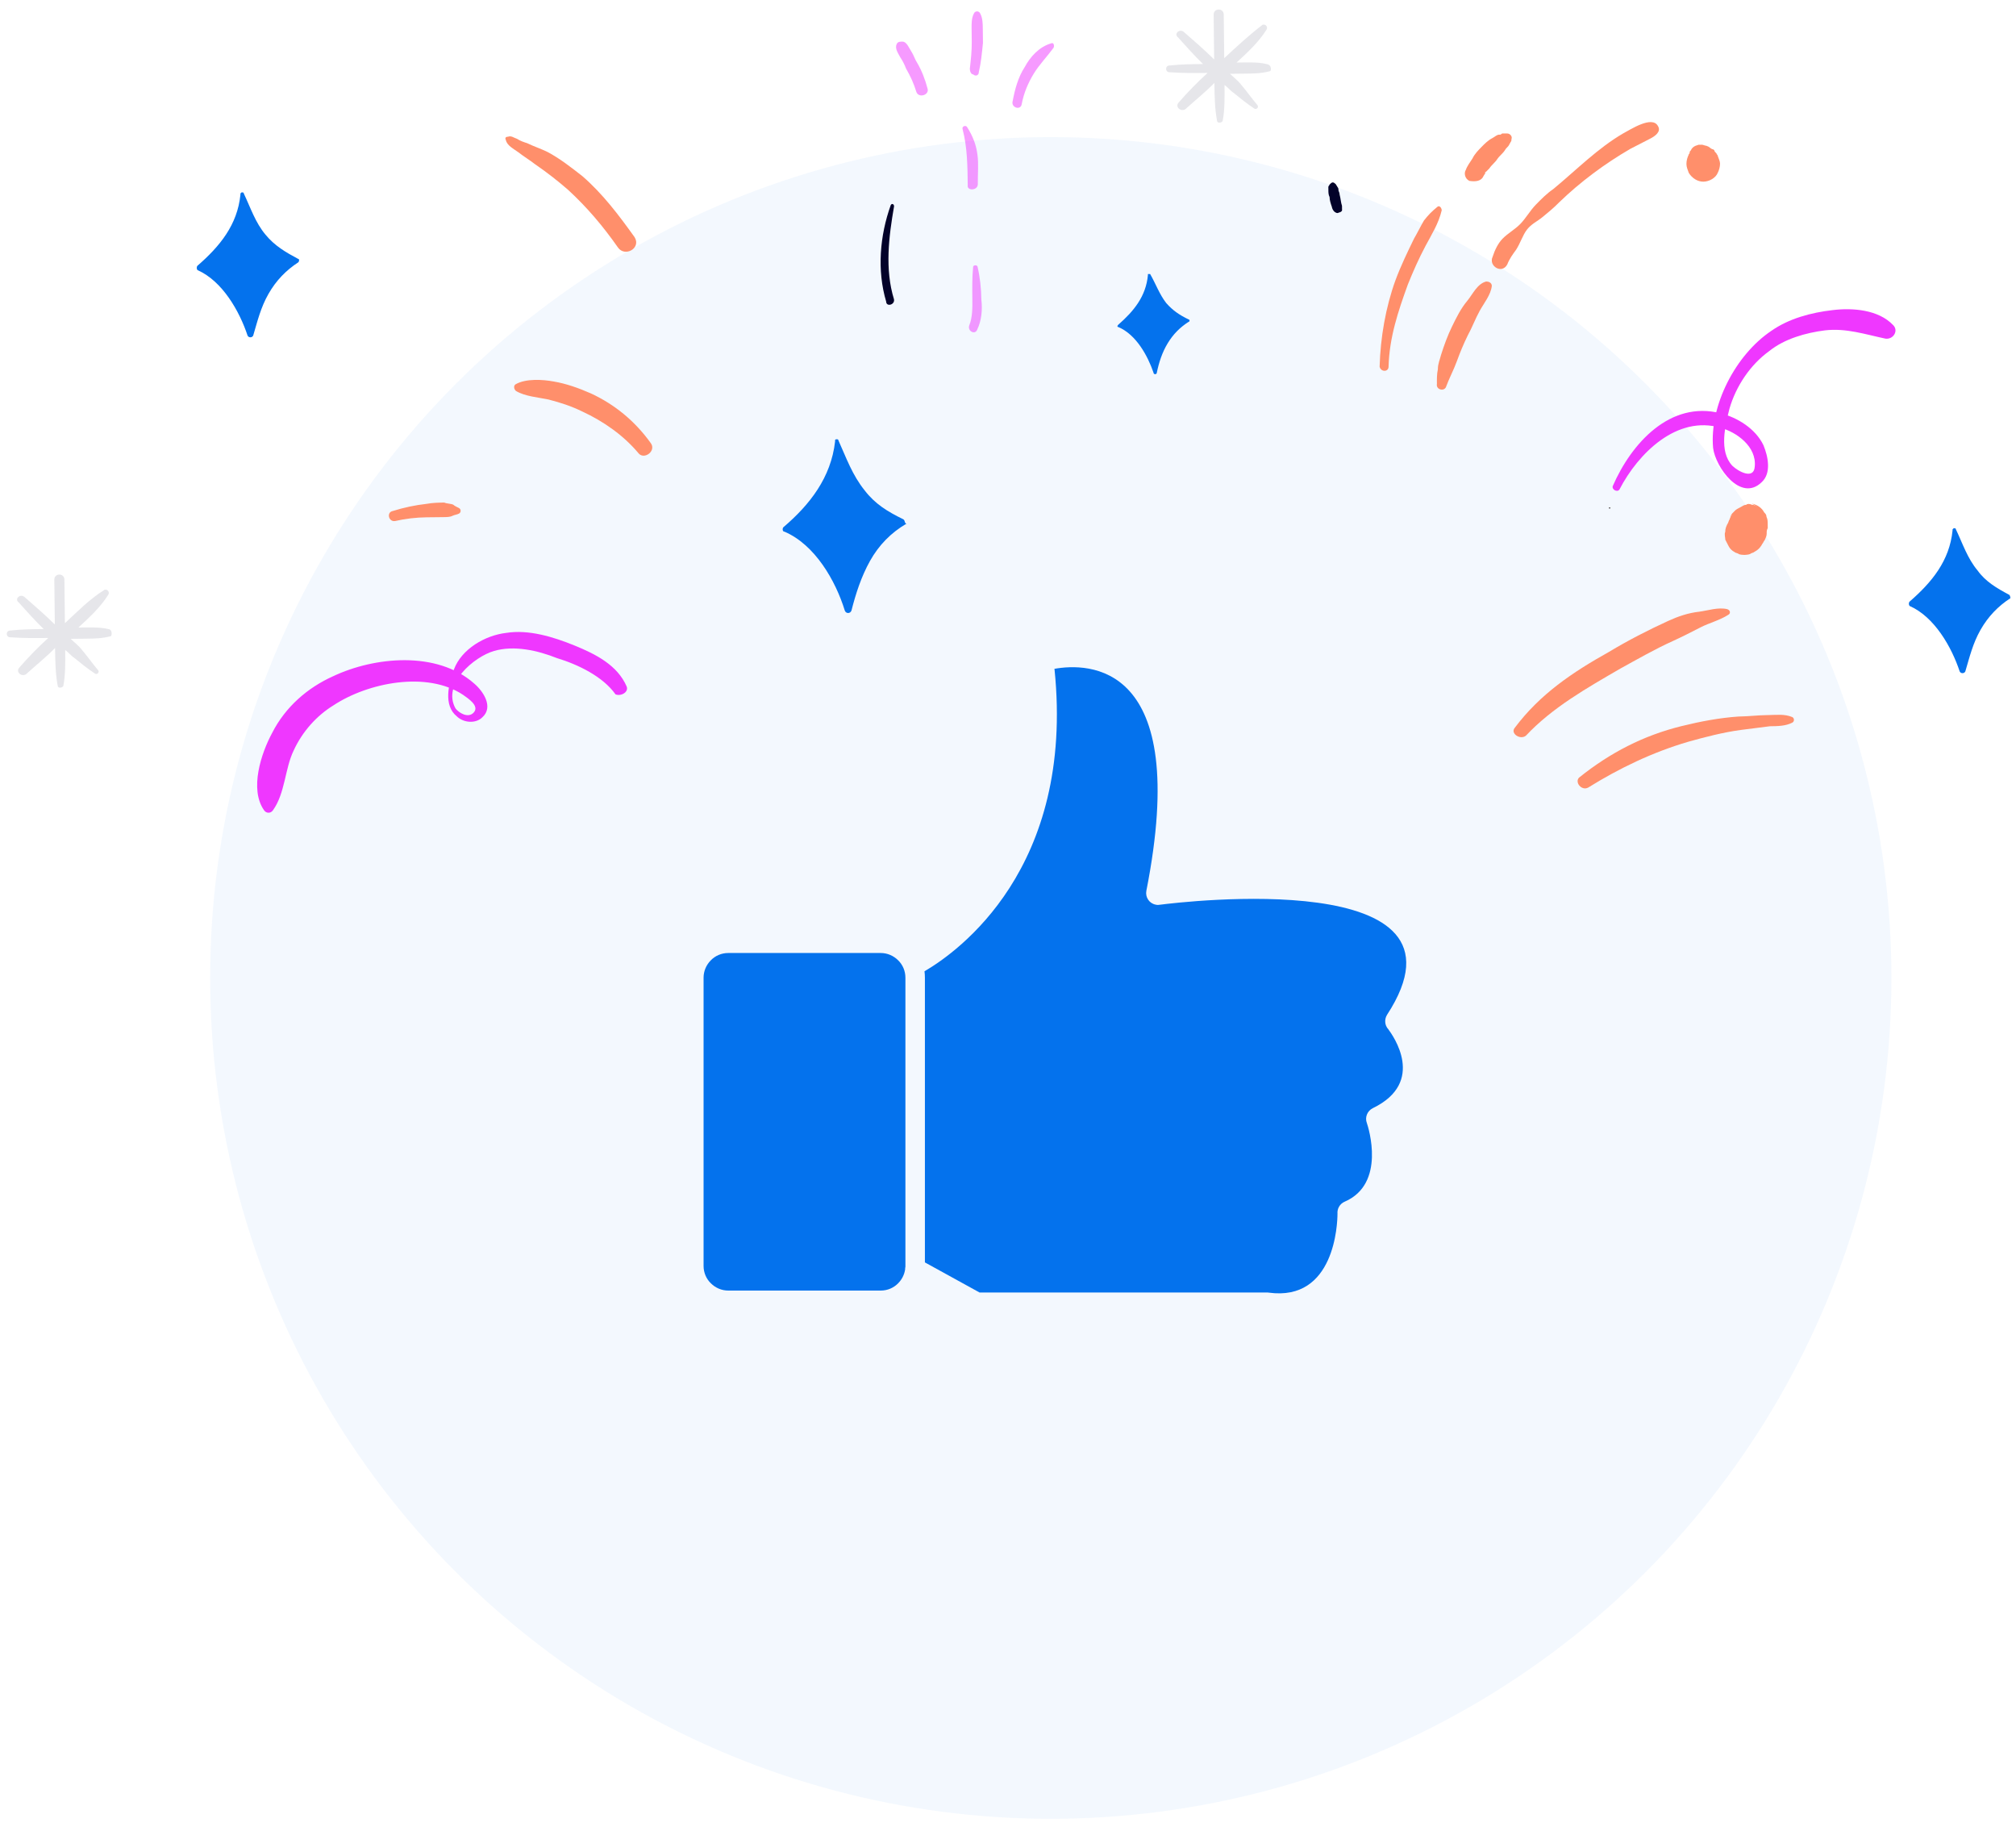 <svg width="152" height="138" viewBox="0 0 152 138" fill="none" xmlns="http://www.w3.org/2000/svg">
<circle opacity="0.05" cx="79.226" cy="73.715" r="63.381" fill="#0472ED"/>
<path fill-rule="evenodd" clip-rule="evenodd" d="M79.507 50.437C81.049 65.479 72.209 71.752 69.704 73.212C69.724 73.367 69.735 73.532 69.735 73.698V95.157L73.855 97.425H95.521C95.563 97.425 95.614 97.425 95.656 97.435C100.645 98.118 100.842 92.218 100.842 91.483C100.811 91.11 101.018 90.737 101.38 90.582C104.507 89.236 103.182 85.013 103.057 84.65C102.892 84.226 103.088 83.739 103.503 83.532C107.561 81.566 105.004 78.025 104.672 77.58C104.403 77.29 104.362 76.845 104.579 76.493C111.929 65.22 88.969 68.004 87.499 68.191C87.385 68.212 87.26 68.222 87.136 68.191C86.65 68.098 86.339 67.632 86.432 67.145C89.859 49.785 81.96 49.971 79.486 50.417L79.507 50.437Z" fill="#0472ED"/>
<path fill-rule="evenodd" clip-rule="evenodd" d="M68.265 95.417V73.698C68.265 73.181 68.058 72.715 67.716 72.384C67.374 72.042 66.909 71.835 66.401 71.835H54.911C54.393 71.835 53.927 72.042 53.596 72.384C53.254 72.725 53.047 73.191 53.047 73.698V95.417C53.047 95.934 53.254 96.4 53.596 96.731C53.938 97.073 54.404 97.28 54.911 97.28H66.401C66.919 97.28 67.385 97.073 67.716 96.731C67.996 96.452 68.182 96.09 68.244 95.686C68.244 95.624 68.244 95.551 68.265 95.489C68.265 95.468 68.265 95.437 68.265 95.417Z" fill="#0472ED"/>
<path opacity="0.1" d="M95.6 4.856C95.007 4.693 94.416 4.7 93.741 4.707C93.572 4.709 93.403 4.711 93.235 4.713C94.07 3.944 94.906 3.175 95.487 2.24C95.653 1.985 95.312 1.736 95.145 1.906C94.141 2.677 93.222 3.531 92.302 4.386C92.29 3.289 92.278 2.191 92.266 1.094C92.26 0.588 91.5 0.596 91.506 1.103C91.518 2.2 91.531 3.381 91.543 4.479C90.775 3.727 90.008 3.061 89.241 2.394C88.9 2.144 88.483 2.571 88.823 2.821C89.422 3.489 90.02 4.158 90.703 4.826C89.859 4.835 89.014 4.844 88.171 4.938C87.834 4.942 87.839 5.448 88.177 5.444C89.191 5.518 90.119 5.507 91.048 5.497C90.296 6.181 89.544 6.949 88.877 7.716C88.543 8.057 89.055 8.473 89.39 8.216C90.142 7.533 90.895 6.934 91.563 6.251C91.573 7.179 91.585 8.192 91.764 9.118C91.766 9.287 92.103 9.284 92.186 9.114C92.345 8.268 92.335 7.34 92.325 6.411C92.58 6.577 92.751 6.829 93.007 6.995C93.518 7.411 94.029 7.827 94.539 8.159C94.71 8.326 94.96 8.07 94.79 7.903C94.362 7.402 94.019 6.899 93.591 6.397C93.334 6.062 92.993 5.813 92.737 5.563C93.159 5.558 93.497 5.554 93.919 5.55C94.595 5.542 95.101 5.536 95.775 5.36C95.858 5.275 95.855 4.937 95.6 4.856Z" fill="#030229"/>
<path opacity="0.1" d="M8.275 47.446C7.682 47.284 7.091 47.29 6.416 47.298C6.247 47.3 6.078 47.301 5.909 47.303C6.745 46.535 7.581 45.766 8.162 44.831C8.328 44.576 7.987 44.326 7.82 44.497C6.73 45.184 5.812 46.123 4.893 46.977C4.88 45.88 4.868 44.783 4.856 43.686C4.85 43.179 4.091 43.188 4.096 43.694C4.108 44.791 4.122 45.973 4.134 47.07C3.365 46.319 2.598 45.652 1.831 44.985C1.49 44.736 1.073 45.163 1.413 45.412C2.012 46.081 2.61 46.749 3.293 47.417C2.449 47.426 1.605 47.435 0.761 47.529C0.424 47.533 0.429 48.039 0.767 48.036C1.781 48.109 2.71 48.099 3.638 48.088C2.886 48.772 2.135 49.54 1.468 50.307C1.134 50.648 1.645 51.065 1.98 50.808C2.732 50.124 3.485 49.525 4.153 48.842C4.164 49.771 4.175 50.783 4.354 51.71C4.356 51.879 4.694 51.875 4.776 51.705C4.936 50.859 4.925 49.931 4.915 49.003C5.17 49.169 5.342 49.42 5.597 49.586C6.108 50.002 6.619 50.419 7.13 50.751C7.3 50.917 7.551 50.661 7.38 50.495C6.952 49.993 6.609 49.49 6.181 48.989C5.924 48.654 5.584 48.404 5.328 48.154C5.75 48.149 6.088 48.145 6.51 48.141C7.185 48.133 7.692 48.128 8.365 47.951C8.449 47.866 8.445 47.529 8.275 47.446Z" fill="#030229"/>
<path d="M22.488 19.519C21.554 19.023 20.704 18.526 20.019 17.689C19.249 16.769 18.899 15.676 18.381 14.584C18.381 14.584 18.38 14.5 18.295 14.501L18.211 14.502C18.211 14.502 18.211 14.502 18.127 14.587C18.127 14.587 18.127 14.587 18.128 14.672C17.9 16.953 16.567 18.572 14.895 20.025C14.811 20.11 14.813 20.279 14.898 20.363C16.765 21.186 18.057 23.451 18.668 25.301C18.754 25.469 19.008 25.466 19.09 25.296C19.416 24.195 19.658 23.18 20.238 22.16C20.817 21.141 21.569 20.373 22.491 19.772C22.574 19.687 22.572 19.518 22.488 19.519Z" fill="#0472ED"/>
<path d="M151.491 44.836C150.557 44.34 149.707 43.843 149.107 43.006C148.337 42.086 147.987 40.992 147.468 39.901C147.468 39.901 147.467 39.816 147.383 39.817L147.299 39.818C147.299 39.818 147.299 39.818 147.215 39.904C147.215 39.904 147.215 39.904 147.216 39.988C146.988 42.27 145.655 43.888 143.983 45.342C143.899 45.427 143.901 45.596 143.986 45.679C145.853 46.502 147.144 48.767 147.756 50.617C147.842 50.785 148.096 50.782 148.178 50.613C148.504 49.512 148.746 48.496 149.325 47.477C149.905 46.458 150.657 45.69 151.579 45.089C151.579 45.089 151.577 44.92 151.491 44.836Z" fill="#0472ED"/>
<path d="M89.626 24.083C88.947 23.753 88.436 23.421 87.923 22.836C87.409 22.166 87.148 21.41 86.717 20.655C86.717 20.655 86.717 20.655 86.633 20.656L86.548 20.657C86.548 20.657 86.548 20.657 86.549 20.741C86.398 22.346 85.482 23.454 84.311 24.48C84.228 24.565 84.228 24.649 84.313 24.648C85.67 25.224 86.532 26.819 86.968 28.08C86.97 28.249 87.223 28.246 87.222 28.077C87.382 27.316 87.627 26.553 88.041 25.873C88.456 25.193 88.957 24.681 89.628 24.252C89.712 24.251 89.71 24.082 89.626 24.083Z" fill="#0472ED"/>
<path d="M68.093 39.135C66.904 38.557 65.969 37.976 65.198 36.972C64.256 35.801 63.82 34.539 63.214 33.196C63.214 33.196 63.213 33.111 63.129 33.112L63.044 33.113C63.044 33.113 62.96 33.114 62.961 33.199L62.962 33.283C62.654 35.987 61.072 38.031 59.065 39.741C58.981 39.826 58.984 40.08 59.153 40.078C61.444 41.065 62.993 43.749 63.694 46.02C63.781 46.272 64.119 46.269 64.2 46.014C64.524 44.745 64.932 43.474 65.594 42.285C66.257 41.096 67.175 40.157 68.35 39.469C68.181 39.471 68.262 39.217 68.093 39.135Z" fill="#0472ED"/>
<path d="M47.847 17.878C46.647 16.203 45.447 14.613 43.912 13.279C43.06 12.613 42.209 11.947 41.275 11.451C40.765 11.204 40.257 11.04 39.748 10.793C39.493 10.711 39.239 10.63 38.984 10.464C38.73 10.382 38.559 10.215 38.307 10.303C38.138 10.304 38.054 10.39 38.141 10.558C38.23 10.979 38.739 11.226 39.08 11.476C39.505 11.809 39.93 12.057 40.356 12.39C41.207 12.971 42.059 13.637 42.826 14.304C44.276 15.638 45.474 17.06 46.589 18.651C47.104 19.405 48.363 18.716 47.847 17.878Z" fill="#FF8F6B"/>
<path d="M47.246 51.741C46.553 50.145 44.94 49.319 43.328 48.661C41.717 48.004 39.853 47.434 38.167 47.706C36.565 47.892 34.804 48.925 34.229 50.45C33.819 51.552 33.415 53.16 34.438 53.993C34.95 54.494 35.879 54.568 36.38 54.056C37.216 53.287 36.443 52.114 35.761 51.531C32.947 49.03 28.224 49.504 25.116 50.973C23.184 51.839 21.512 53.292 20.52 55.245C19.693 56.773 18.794 59.484 19.909 61.075C20.081 61.327 20.419 61.323 20.585 61.068C21.499 59.792 21.479 57.935 22.139 56.577C22.799 55.135 23.883 53.941 25.141 53.168C27.739 51.451 32.204 50.557 34.926 52.384C35.267 52.633 36.202 53.214 35.701 53.726C35.284 54.153 34.604 53.738 34.347 53.403C33.313 51.558 35.739 49.505 37.254 49.066C38.769 48.627 40.546 49.03 41.988 49.605C43.597 50.093 45.465 51.001 46.409 52.341C46.833 52.505 47.42 52.161 47.246 51.741Z" fill="#EF37FF"/>
<path d="M121.361 38.334C121.446 38.333 121.445 38.248 121.36 38.249C121.276 38.25 121.277 38.335 121.361 38.334Z" fill="#3F3937"/>
<path d="M122.105 36.89C123.511 34.174 126.434 31.271 129.737 32.248C130.923 32.572 132.455 33.652 132.303 35.173C132.23 36.187 131.04 35.525 130.613 35.108C129.588 34.022 130.073 32.075 130.397 30.805C130.885 29.112 131.964 27.496 133.388 26.468C134.56 25.526 136.159 25.086 137.593 24.902C139.195 24.715 140.635 25.206 142.159 25.526C142.751 25.604 143.165 24.924 142.739 24.507C141.628 23.337 139.684 23.19 138.167 23.376C136.564 23.562 134.881 24.003 133.54 24.947C130.858 26.749 128.874 30.569 129.163 33.773C129.348 35.206 131.235 37.886 132.822 36.349C133.575 35.666 133.307 34.403 132.96 33.562C132.355 32.303 130.995 31.474 129.725 31.15C125.915 30.18 122.996 33.42 121.596 36.643C121.515 36.897 121.939 37.145 122.105 36.89Z" fill="#EF37FF"/>
<path d="M49.069 33.404C47.869 31.729 46.335 30.48 44.553 29.656C43.62 29.244 42.687 28.917 41.757 28.758C40.911 28.599 39.644 28.529 38.888 28.959C38.72 29.045 38.723 29.299 38.894 29.465C39.574 29.88 40.588 29.953 41.35 30.113C42.281 30.356 43.044 30.601 43.893 31.014C45.505 31.756 47.037 32.836 48.149 34.174C48.577 34.676 49.498 33.99 49.069 33.404Z" fill="#FF8F6B"/>
<path d="M29.799 39.273C30.557 39.096 31.4 39.002 32.16 38.994C32.582 38.989 33.005 38.985 33.427 38.98C33.68 38.977 33.933 38.974 34.101 38.888C34.269 38.802 34.438 38.8 34.606 38.714C34.774 38.627 34.771 38.374 34.601 38.292C34.431 38.209 34.261 38.127 34.176 38.043C34.006 37.961 33.669 37.964 33.499 37.882C33.077 37.886 32.655 37.891 32.149 37.981C31.306 38.075 30.463 38.253 29.622 38.516C29.116 38.606 29.294 39.363 29.799 39.273Z" fill="#FF8F6B"/>
<path d="M119.737 59.369C122.085 57.908 124.604 56.698 127.297 55.909C128.56 55.557 129.907 55.204 131.256 55.021C132.015 54.928 132.689 54.836 133.448 54.743C134.039 54.737 134.63 54.73 135.134 54.471C135.302 54.385 135.299 54.132 135.129 54.049C134.535 53.803 133.945 53.894 133.27 53.901C132.51 53.909 131.836 54.001 131.076 54.01C129.642 54.11 128.209 54.379 126.778 54.733C123.915 55.44 121.396 56.734 119.053 58.617C118.719 58.958 119.233 59.627 119.737 59.369Z" fill="#FF8F6B"/>
<path d="M115.05 55.453C117.053 53.321 119.654 51.857 122.171 50.395C123.429 49.705 124.772 48.931 126.116 48.325C126.872 47.979 127.544 47.634 128.215 47.289C128.887 46.944 129.645 46.767 130.316 46.337C130.483 46.251 130.481 45.998 130.226 45.916C129.549 45.755 128.792 46.017 128.118 46.108C127.275 46.202 126.518 46.464 125.761 46.81C124.249 47.502 122.738 48.278 121.312 49.138C118.543 50.688 116.113 52.319 114.199 54.872C113.866 55.298 114.632 55.796 115.05 55.453Z" fill="#FF8F6B"/>
<path d="M101.182 15.514C101.095 15.262 101.092 15.009 101.004 14.672C101.002 14.503 100.917 14.42 100.916 14.335C100.915 14.251 100.914 14.166 100.829 14.083C100.828 13.999 100.743 14 100.742 13.915C100.657 13.832 100.572 13.748 100.487 13.749C100.403 13.75 100.319 13.835 100.236 13.921C100.237 14.005 100.152 14.006 100.153 14.091C100.154 14.175 100.155 14.259 100.156 14.344C100.158 14.512 100.16 14.681 100.246 14.849C100.249 15.102 100.336 15.355 100.423 15.607L100.422 15.522L100.423 15.607C100.424 15.691 100.51 15.859 100.596 15.943C100.681 16.026 100.851 16.108 100.934 16.023C101.019 16.022 101.187 15.936 101.186 15.852C101.186 15.852 101.184 15.683 101.182 15.514Z" fill="#030229"/>
<path d="M104.694 27.63C104.754 25.434 105.408 23.486 106.145 21.452C106.556 20.434 106.968 19.501 107.464 18.567C107.961 17.633 108.459 16.868 108.701 15.853C108.699 15.684 108.527 15.433 108.36 15.603C107.942 15.945 107.691 16.201 107.358 16.627C107.11 17.052 106.862 17.561 106.614 17.986C106.118 19.004 105.623 20.023 105.213 21.125C104.476 23.159 104.079 25.442 104.019 27.637C104.108 28.058 104.699 28.052 104.694 27.63Z" fill="#FF8F6B"/>
<path d="M111.797 13.371C111.879 13.201 111.963 13.116 112.045 12.946C112.045 12.946 112.046 13.03 111.962 13.031C111.962 13.031 111.961 12.947 112.045 12.946L112.129 12.861C112.212 12.775 112.212 12.775 112.296 12.69C112.462 12.435 112.713 12.263 112.879 12.008C113.045 11.753 113.297 11.582 113.463 11.326C113.545 11.157 113.713 11.07 113.796 10.901C113.795 10.816 113.879 10.815 113.878 10.731C113.962 10.646 113.961 10.561 113.96 10.477C114.043 10.307 113.871 10.056 113.618 10.059C113.533 10.06 113.449 10.06 113.28 10.062C113.196 10.063 113.197 10.148 113.112 10.149C113.112 10.149 113.112 10.149 113.028 10.15C113.112 10.149 113.112 10.149 113.028 10.15C112.859 10.152 112.692 10.322 112.524 10.408C112.188 10.581 111.938 10.837 111.687 11.093C111.437 11.349 111.186 11.605 111.021 11.944C110.855 12.2 110.606 12.54 110.524 12.794C110.358 13.049 110.447 13.47 110.787 13.635C111.294 13.714 111.631 13.626 111.797 13.371Z" fill="#FF8F6B"/>
<path d="M109.017 29.185C109.263 28.507 109.594 27.913 109.84 27.235C110.086 26.557 110.332 25.963 110.663 25.285C110.994 24.69 111.239 24.012 111.571 23.418C111.902 22.823 112.402 22.227 112.479 21.55C112.476 21.297 112.222 21.216 112.053 21.218C111.379 21.394 111.05 22.157 110.634 22.668C110.134 23.265 109.803 23.944 109.473 24.622C109.143 25.301 108.897 25.979 108.652 26.742C108.572 27.08 108.407 27.42 108.411 27.842C108.331 28.18 108.335 28.602 108.339 28.94C108.259 29.363 108.852 29.525 109.017 29.185Z" fill="#FF8F6B"/>
<path d="M113.643 19.934C113.807 19.51 114.057 19.17 114.306 18.83C114.638 18.32 114.801 17.727 115.134 17.301C115.467 16.875 115.887 16.702 116.305 16.36C116.724 16.017 117.142 15.675 117.56 15.248C119.147 13.712 120.989 12.341 122.919 11.222C123.422 10.963 123.926 10.704 124.43 10.445C124.766 10.273 125.268 9.93 125.01 9.511C124.579 8.671 122.903 9.787 122.399 10.046C120.469 11.165 118.883 12.786 117.126 14.24C116.623 14.584 116.206 15.01 115.789 15.437C115.371 15.864 115.04 16.458 114.623 16.885C114.205 17.311 113.701 17.57 113.284 17.997C112.95 18.338 112.702 18.847 112.539 19.356C112.209 20.035 113.229 20.698 113.643 19.934Z" fill="#FF8F6B"/>
<path opacity="0.5" d="M73.676 24.851C74.006 24.172 74.082 23.327 73.989 22.568C73.979 21.724 73.885 20.881 73.708 20.124C73.706 19.955 73.369 19.959 73.371 20.127C73.295 20.888 73.303 21.648 73.312 22.491C73.32 23.167 73.328 23.926 73.082 24.52C72.917 24.944 73.512 25.275 73.676 24.851Z" fill="#EF37FF"/>
<g opacity="0.5">
<path d="M73.724 13.877C73.715 13.118 73.791 12.357 73.699 11.683C73.606 10.924 73.346 10.252 72.916 9.581C72.83 9.414 72.493 9.502 72.58 9.754C72.933 11.101 72.949 12.535 72.965 13.97C72.885 14.393 73.729 14.384 73.724 13.877Z" fill="#EF37FF"/>
</g>
<path opacity="0.5" d="M69.929 6.66C69.753 5.987 69.492 5.315 69.148 4.728C68.976 4.476 68.888 4.14 68.716 3.888C68.545 3.637 68.37 3.133 68.032 3.136C67.864 3.138 67.695 3.14 67.612 3.31C67.447 3.649 67.704 3.984 67.877 4.32C68.048 4.571 68.221 4.907 68.308 5.159C68.652 5.746 68.912 6.334 69.088 6.923C69.262 7.427 70.103 7.165 69.929 6.66Z" fill="#EF37FF"/>
<path opacity="0.5" d="M73.799 5.436C73.96 4.759 74.036 3.998 74.112 3.238C74.109 2.9 74.104 2.478 74.1 2.141C74.096 1.803 74.092 1.381 73.919 1.045C73.832 0.793 73.494 0.797 73.412 1.051C73.247 1.39 73.252 1.812 73.256 2.15C73.26 2.487 73.263 2.825 73.267 3.163C73.275 3.838 73.198 4.514 73.121 5.19C73.123 5.359 73.21 5.611 73.379 5.609C73.549 5.776 73.802 5.689 73.799 5.436Z" fill="#EF37FF"/>
<path opacity="0.5" d="M77.034 7.848C77.194 7.002 77.523 6.239 77.938 5.559C78.352 4.879 78.937 4.281 79.436 3.601C79.518 3.431 79.431 3.179 79.263 3.265C78.337 3.528 77.67 4.296 77.257 5.06C76.758 5.825 76.516 6.756 76.356 7.602C76.193 8.11 76.955 8.355 77.034 7.848Z" fill="#EF37FF"/>
<path d="M132.874 40.991C132.957 40.906 132.956 40.822 133.04 40.736C133.122 40.566 133.205 40.397 133.203 40.228C133.201 40.059 133.2 39.975 133.283 39.805L133.282 39.721C133.281 39.636 133.28 39.552 133.279 39.468C133.277 39.299 133.275 39.13 133.189 38.962C133.187 38.793 133.102 38.71 133.016 38.626C132.844 38.291 132.503 38.041 132.08 37.962C132.25 38.044 132.42 38.127 132.591 38.294C132.42 38.127 132.25 38.044 132.081 38.046C131.911 37.963 131.743 37.965 131.659 38.051C131.49 38.052 131.407 38.138 131.239 38.224C131.071 38.31 130.904 38.481 130.821 38.651C131.073 38.479 131.24 38.308 131.491 38.137C131.407 38.138 131.323 38.223 131.239 38.224C131.071 38.31 130.903 38.397 130.82 38.482C130.736 38.567 130.653 38.653 130.569 38.738C130.57 38.822 130.486 38.823 130.487 38.908C130.487 38.992 130.404 39.077 130.405 39.162C130.488 39.076 130.487 38.908 130.57 38.822C130.571 38.907 130.487 38.908 130.487 38.992C130.488 39.076 130.404 39.077 130.405 39.162C130.321 39.247 130.323 39.416 130.24 39.501C130.157 39.671 130.075 39.841 130.078 40.094C129.995 40.264 130.082 40.516 130.084 40.685C130.17 40.852 130.257 41.02 130.343 41.188C130.429 41.356 130.6 41.523 130.77 41.605C130.855 41.689 131.024 41.687 131.109 41.771C131.363 41.852 131.701 41.848 131.954 41.761C132.037 41.676 132.206 41.674 132.289 41.589C132.625 41.416 132.791 41.161 132.874 40.991Z" fill="#FF8F6B"/>
<path d="M129.509 11.74C129.508 11.655 129.424 11.656 129.423 11.572C129.338 11.488 129.252 11.405 129.251 11.32C129.251 11.32 129.166 11.237 129.082 11.238C128.912 11.155 128.911 11.071 128.657 10.989C128.572 10.99 128.403 10.908 128.318 10.909C128.234 10.91 128.065 10.912 128.065 10.912L127.813 10.999C127.645 11.085 127.561 11.17 127.479 11.34C127.395 11.425 127.395 11.425 127.396 11.51C127.397 11.594 127.313 11.595 127.313 11.68C127.231 11.849 127.149 12.103 127.152 12.357C127.155 12.61 127.241 12.778 127.328 13.03C127.586 13.449 128.011 13.698 128.433 13.693C128.856 13.688 129.359 13.429 129.523 13.006C129.606 12.836 129.688 12.582 129.685 12.329C129.683 12.16 129.597 11.992 129.509 11.74Z" fill="#FF8F6B"/>
<path d="M67.403 22.557C66.703 20.285 67.013 17.834 67.41 15.551C67.408 15.382 67.238 15.3 67.156 15.469C66.337 17.757 66.113 20.376 66.814 22.732C66.819 23.154 67.492 22.978 67.403 22.557Z" fill="#030229"/>
</svg>
